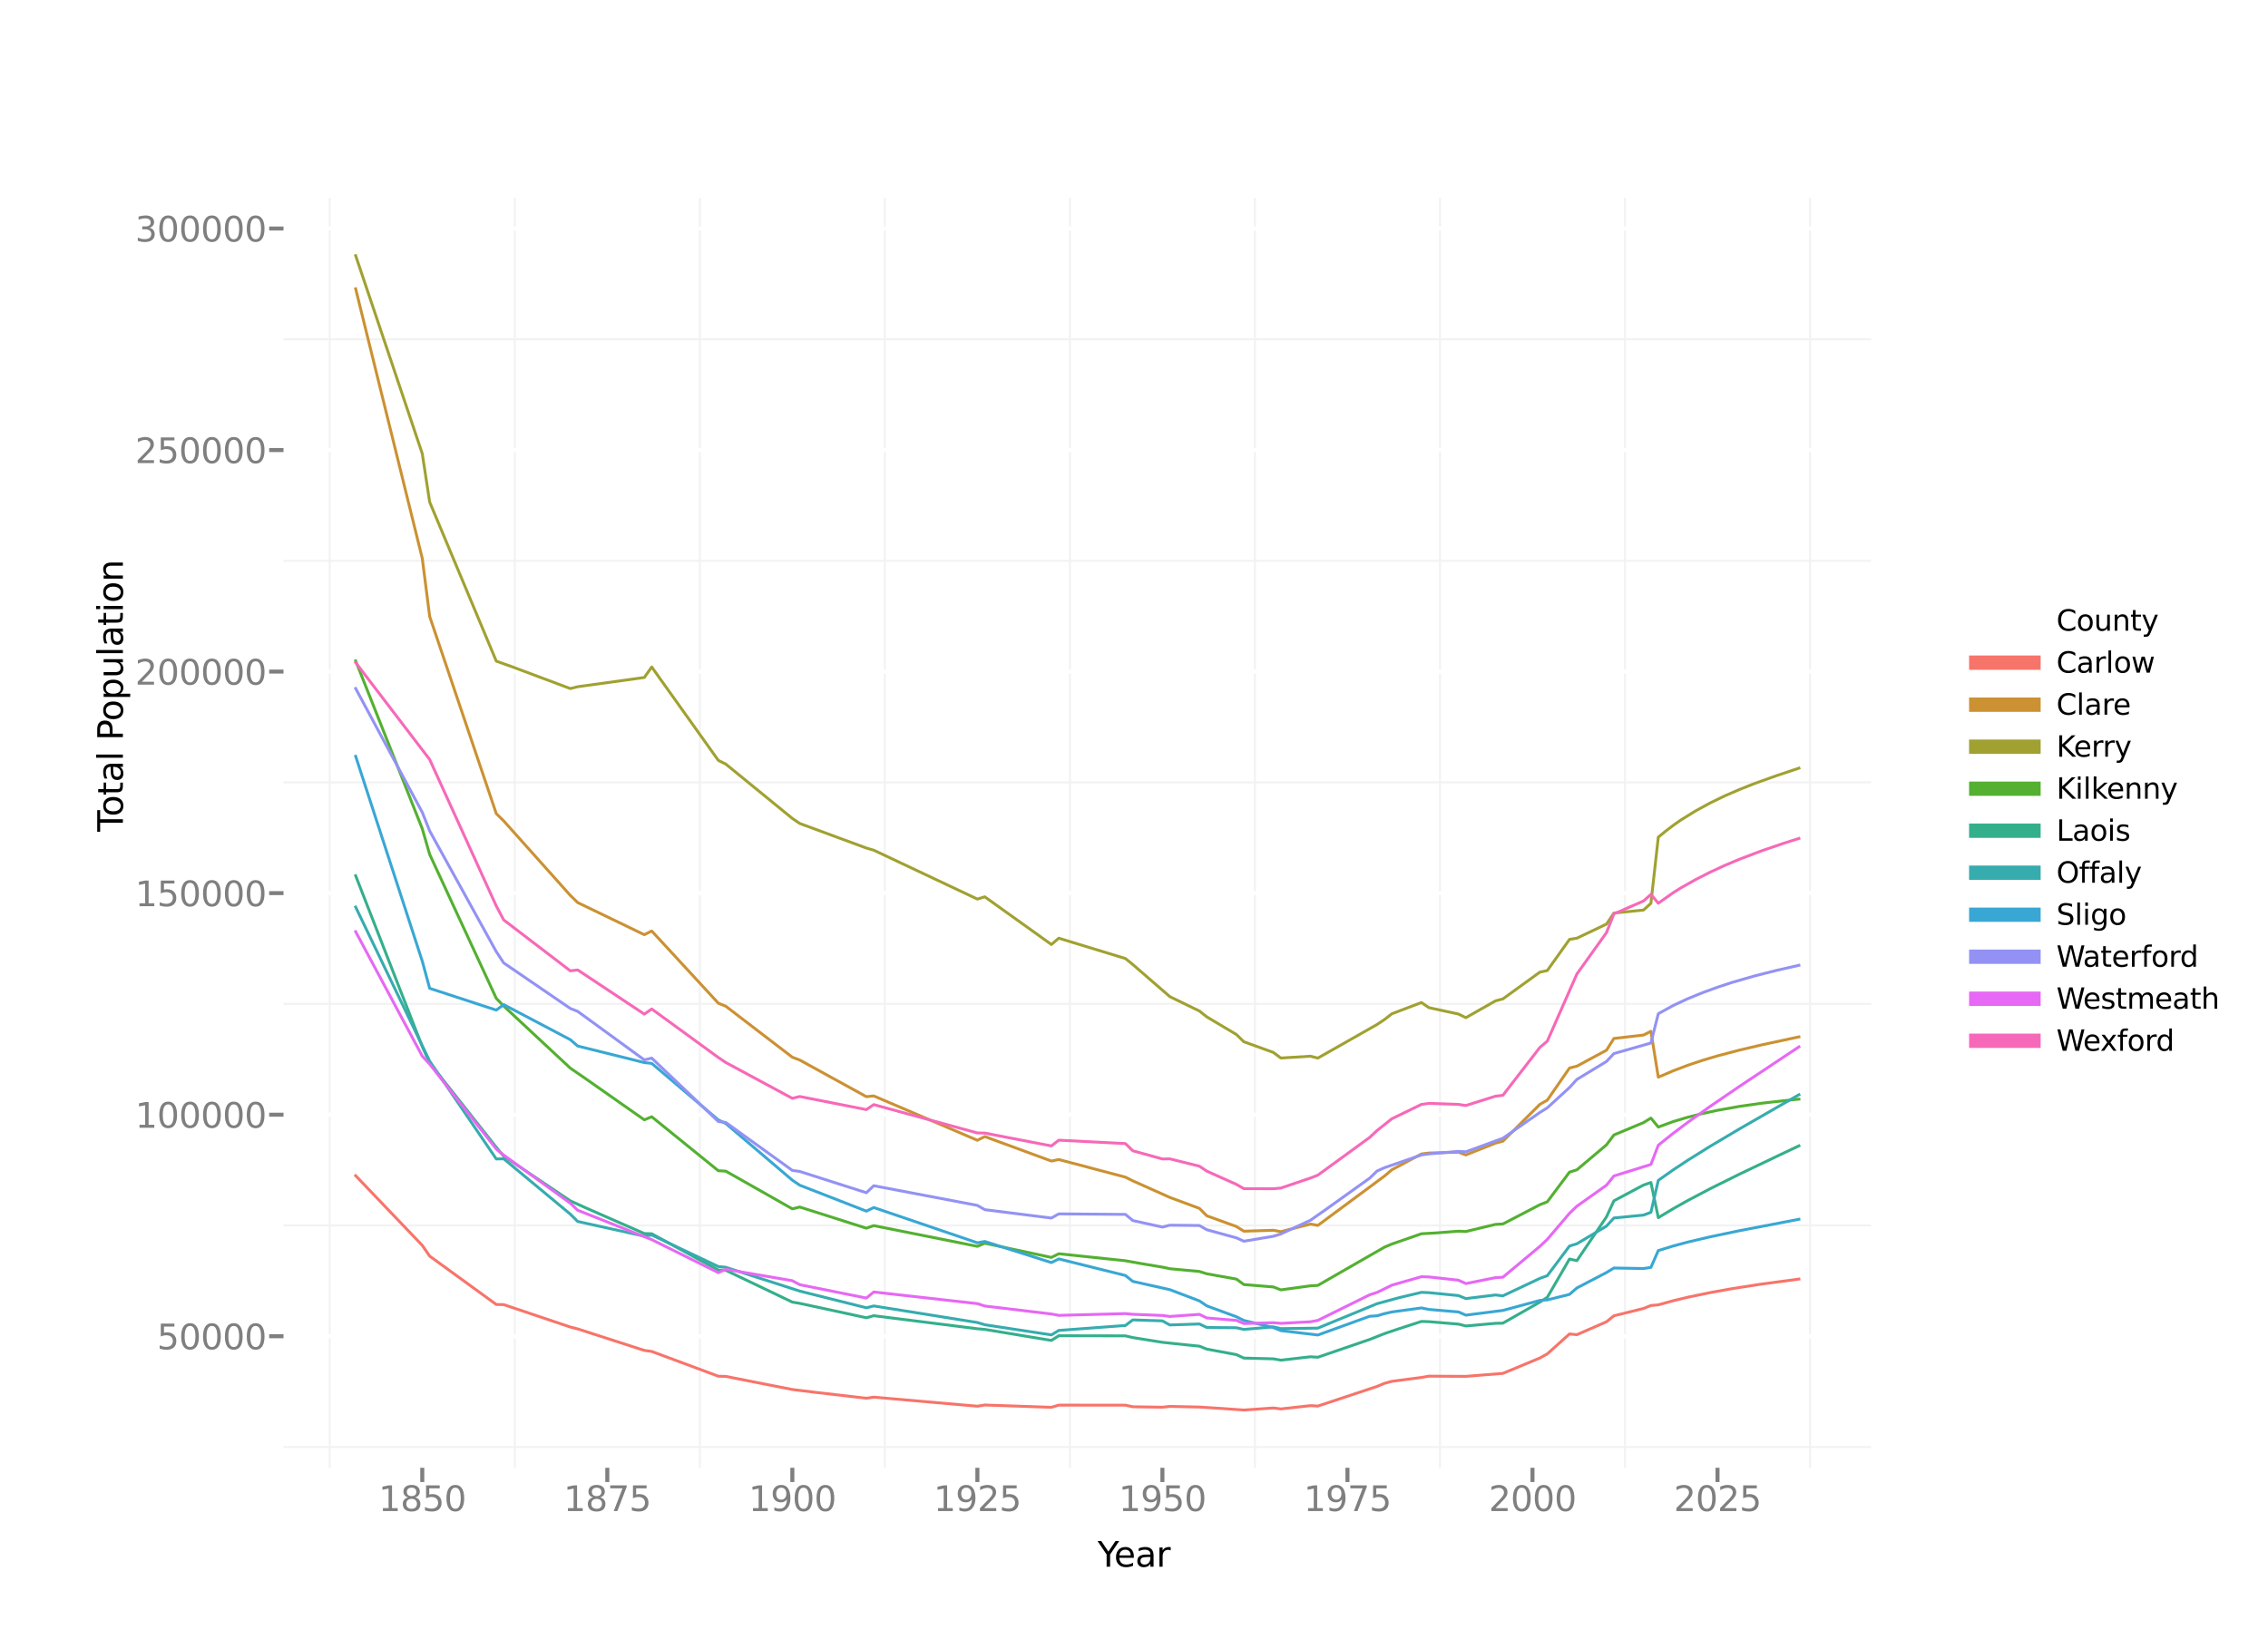 <?xml version="1.0" encoding="utf-8" standalone="no"?>
<!DOCTYPE svg PUBLIC "-//W3C//DTD SVG 1.1//EN"
  "http://www.w3.org/Graphics/SVG/1.1/DTD/svg11.dtd">
<svg xmlns:xlink="http://www.w3.org/1999/xlink" width="792pt" height="576pt" viewBox="0 0 792 576" xmlns="http://www.w3.org/2000/svg" version="1.1">
 <defs>
  <style type="text/css">*{stroke-linejoin: round; stroke-linecap: butt}</style>
 </defs>
 <g id="figure_1">
  <g id="patch_1">
   <path d="M 0 576 
L 792 576 
L 792 0 
L 0 0 
z
" style="fill: #ffffff"/>
  </g>
  <g id="axes_1">
   <g id="patch_2">
    <path d="M 99 512.64 
L 653.4 512.64 
L 653.4 69.12 
L 99 69.12 
z
" style="fill: #ffffff"/>
   </g>
   <g id="matplotlib.axis_1">
    <g id="xtick_1">
     <g id="line2d_1">
      <path d="M 147.462 512.64 
L 147.462 69.12 
" clip-path="url(#p7aa37923c6)" style="fill: none; stroke: #ffffff; stroke-width: 1.4; stroke-linecap: square"/>
     </g>
     <g id="line2d_2">
      <defs>
       <path id="mafb9986022" d="M 0 0 
L 0 5 
" style="stroke: #7f7f7f; stroke-width: 1.4"/>
      </defs>
      <g>
       <use xlink:href="#mafb9986022" x="147.462" y="512.64" style="fill: #7f7f7f; stroke: #7f7f7f; stroke-width: 1.4"/>
      </g>
     </g>
     <g id="text_1">
      <!-- 1850 -->
      <g style="fill: #7f7f7f" transform="translate(132.192 527.758)scale(0.12 -0.12)">
       <defs>
        <path id="DejaVuSans-31" d="M 794 531 
L 1825 531 
L 1825 4091 
L 703 3866 
L 703 4441 
L 1819 4666 
L 2450 4666 
L 2450 531 
L 3481 531 
L 3481 0 
L 794 0 
L 794 531 
z
" transform="scale(0.016)"/>
        <path id="DejaVuSans-38" d="M 2034 2216 
Q 1584 2216 1326 1975 
Q 1069 1734 1069 1313 
Q 1069 891 1326 650 
Q 1584 409 2034 409 
Q 2484 409 2743 651 
Q 3003 894 3003 1313 
Q 3003 1734 2745 1975 
Q 2488 2216 2034 2216 
z
M 1403 2484 
Q 997 2584 770 2862 
Q 544 3141 544 3541 
Q 544 4100 942 4425 
Q 1341 4750 2034 4750 
Q 2731 4750 3128 4425 
Q 3525 4100 3525 3541 
Q 3525 3141 3298 2862 
Q 3072 2584 2669 2484 
Q 3125 2378 3379 2068 
Q 3634 1759 3634 1313 
Q 3634 634 3220 271 
Q 2806 -91 2034 -91 
Q 1263 -91 848 271 
Q 434 634 434 1313 
Q 434 1759 690 2068 
Q 947 2378 1403 2484 
z
M 1172 3481 
Q 1172 3119 1398 2916 
Q 1625 2713 2034 2713 
Q 2441 2713 2670 2916 
Q 2900 3119 2900 3481 
Q 2900 3844 2670 4047 
Q 2441 4250 2034 4250 
Q 1625 4250 1398 4047 
Q 1172 3844 1172 3481 
z
" transform="scale(0.016)"/>
        <path id="DejaVuSans-35" d="M 691 4666 
L 3169 4666 
L 3169 4134 
L 1269 4134 
L 1269 2991 
Q 1406 3038 1543 3061 
Q 1681 3084 1819 3084 
Q 2600 3084 3056 2656 
Q 3513 2228 3513 1497 
Q 3513 744 3044 326 
Q 2575 -91 1722 -91 
Q 1428 -91 1123 -41 
Q 819 9 494 109 
L 494 744 
Q 775 591 1075 516 
Q 1375 441 1709 441 
Q 2250 441 2565 725 
Q 2881 1009 2881 1497 
Q 2881 1984 2565 2268 
Q 2250 2553 1709 2553 
Q 1456 2553 1204 2497 
Q 953 2441 691 2322 
L 691 4666 
z
" transform="scale(0.016)"/>
        <path id="DejaVuSans-30" d="M 2034 4250 
Q 1547 4250 1301 3770 
Q 1056 3291 1056 2328 
Q 1056 1369 1301 889 
Q 1547 409 2034 409 
Q 2525 409 2770 889 
Q 3016 1369 3016 2328 
Q 3016 3291 2770 3770 
Q 2525 4250 2034 4250 
z
M 2034 4750 
Q 2819 4750 3233 4129 
Q 3647 3509 3647 2328 
Q 3647 1150 3233 529 
Q 2819 -91 2034 -91 
Q 1250 -91 836 529 
Q 422 1150 422 2328 
Q 422 3509 836 4129 
Q 1250 4750 2034 4750 
z
" transform="scale(0.016)"/>
       </defs>
       <use xlink:href="#DejaVuSans-31"/>
       <use xlink:href="#DejaVuSans-38" x="63.623"/>
       <use xlink:href="#DejaVuSans-35" x="127.246"/>
       <use xlink:href="#DejaVuSans-30" x="190.869"/>
      </g>
     </g>
    </g>
    <g id="xtick_2">
     <g id="line2d_3">
      <path d="M 212.077 512.64 
L 212.077 69.12 
" clip-path="url(#p7aa37923c6)" style="fill: none; stroke: #ffffff; stroke-width: 1.4; stroke-linecap: square"/>
     </g>
     <g id="line2d_4">
      <g>
       <use xlink:href="#mafb9986022" x="212.077" y="512.64" style="fill: #7f7f7f; stroke: #7f7f7f; stroke-width: 1.4"/>
      </g>
     </g>
     <g id="text_2">
      <!-- 1875 -->
      <g style="fill: #7f7f7f" transform="translate(196.807 527.758)scale(0.12 -0.12)">
       <defs>
        <path id="DejaVuSans-37" d="M 525 4666 
L 3525 4666 
L 3525 4397 
L 1831 0 
L 1172 0 
L 2766 4134 
L 525 4134 
L 525 4666 
z
" transform="scale(0.016)"/>
       </defs>
       <use xlink:href="#DejaVuSans-31"/>
       <use xlink:href="#DejaVuSans-38" x="63.623"/>
       <use xlink:href="#DejaVuSans-37" x="127.246"/>
       <use xlink:href="#DejaVuSans-35" x="190.869"/>
      </g>
     </g>
    </g>
    <g id="xtick_3">
     <g id="line2d_5">
      <path d="M 276.692 512.64 
L 276.692 69.12 
" clip-path="url(#p7aa37923c6)" style="fill: none; stroke: #ffffff; stroke-width: 1.4; stroke-linecap: square"/>
     </g>
     <g id="line2d_6">
      <g>
       <use xlink:href="#mafb9986022" x="276.692" y="512.64" style="fill: #7f7f7f; stroke: #7f7f7f; stroke-width: 1.4"/>
      </g>
     </g>
     <g id="text_3">
      <!-- 1900 -->
      <g style="fill: #7f7f7f" transform="translate(261.422 527.758)scale(0.12 -0.12)">
       <defs>
        <path id="DejaVuSans-39" d="M 703 97 
L 703 672 
Q 941 559 1184 500 
Q 1428 441 1663 441 
Q 2288 441 2617 861 
Q 2947 1281 2994 2138 
Q 2813 1869 2534 1725 
Q 2256 1581 1919 1581 
Q 1219 1581 811 2004 
Q 403 2428 403 3163 
Q 403 3881 828 4315 
Q 1253 4750 1959 4750 
Q 2769 4750 3195 4129 
Q 3622 3509 3622 2328 
Q 3622 1225 3098 567 
Q 2575 -91 1691 -91 
Q 1453 -91 1209 -44 
Q 966 3 703 97 
z
M 1959 2075 
Q 2384 2075 2632 2365 
Q 2881 2656 2881 3163 
Q 2881 3666 2632 3958 
Q 2384 4250 1959 4250 
Q 1534 4250 1286 3958 
Q 1038 3666 1038 3163 
Q 1038 2656 1286 2365 
Q 1534 2075 1959 2075 
z
" transform="scale(0.016)"/>
       </defs>
       <use xlink:href="#DejaVuSans-31"/>
       <use xlink:href="#DejaVuSans-39" x="63.623"/>
       <use xlink:href="#DejaVuSans-30" x="127.246"/>
       <use xlink:href="#DejaVuSans-30" x="190.869"/>
      </g>
     </g>
    </g>
    <g id="xtick_4">
     <g id="line2d_7">
      <path d="M 341.308 512.64 
L 341.308 69.12 
" clip-path="url(#p7aa37923c6)" style="fill: none; stroke: #ffffff; stroke-width: 1.4; stroke-linecap: square"/>
     </g>
     <g id="line2d_8">
      <g>
       <use xlink:href="#mafb9986022" x="341.308" y="512.64" style="fill: #7f7f7f; stroke: #7f7f7f; stroke-width: 1.4"/>
      </g>
     </g>
     <g id="text_4">
      <!-- 1925 -->
      <g style="fill: #7f7f7f" transform="translate(326.038 527.758)scale(0.12 -0.12)">
       <defs>
        <path id="DejaVuSans-32" d="M 1228 531 
L 3431 531 
L 3431 0 
L 469 0 
L 469 531 
Q 828 903 1448 1529 
Q 2069 2156 2228 2338 
Q 2531 2678 2651 2914 
Q 2772 3150 2772 3378 
Q 2772 3750 2511 3984 
Q 2250 4219 1831 4219 
Q 1534 4219 1204 4116 
Q 875 4013 500 3803 
L 500 4441 
Q 881 4594 1212 4672 
Q 1544 4750 1819 4750 
Q 2544 4750 2975 4387 
Q 3406 4025 3406 3419 
Q 3406 3131 3298 2873 
Q 3191 2616 2906 2266 
Q 2828 2175 2409 1742 
Q 1991 1309 1228 531 
z
" transform="scale(0.016)"/>
       </defs>
       <use xlink:href="#DejaVuSans-31"/>
       <use xlink:href="#DejaVuSans-39" x="63.623"/>
       <use xlink:href="#DejaVuSans-32" x="127.246"/>
       <use xlink:href="#DejaVuSans-35" x="190.869"/>
      </g>
     </g>
    </g>
    <g id="xtick_5">
     <g id="line2d_9">
      <path d="M 405.923 512.64 
L 405.923 69.12 
" clip-path="url(#p7aa37923c6)" style="fill: none; stroke: #ffffff; stroke-width: 1.4; stroke-linecap: square"/>
     </g>
     <g id="line2d_10">
      <g>
       <use xlink:href="#mafb9986022" x="405.923" y="512.64" style="fill: #7f7f7f; stroke: #7f7f7f; stroke-width: 1.4"/>
      </g>
     </g>
     <g id="text_5">
      <!-- 1950 -->
      <g style="fill: #7f7f7f" transform="translate(390.653 527.758)scale(0.12 -0.12)">
       <use xlink:href="#DejaVuSans-31"/>
       <use xlink:href="#DejaVuSans-39" x="63.623"/>
       <use xlink:href="#DejaVuSans-35" x="127.246"/>
       <use xlink:href="#DejaVuSans-30" x="190.869"/>
      </g>
     </g>
    </g>
    <g id="xtick_6">
     <g id="line2d_11">
      <path d="M 470.538 512.64 
L 470.538 69.12 
" clip-path="url(#p7aa37923c6)" style="fill: none; stroke: #ffffff; stroke-width: 1.4; stroke-linecap: square"/>
     </g>
     <g id="line2d_12">
      <g>
       <use xlink:href="#mafb9986022" x="470.538" y="512.64" style="fill: #7f7f7f; stroke: #7f7f7f; stroke-width: 1.4"/>
      </g>
     </g>
     <g id="text_6">
      <!-- 1975 -->
      <g style="fill: #7f7f7f" transform="translate(455.268 527.758)scale(0.12 -0.12)">
       <use xlink:href="#DejaVuSans-31"/>
       <use xlink:href="#DejaVuSans-39" x="63.623"/>
       <use xlink:href="#DejaVuSans-37" x="127.246"/>
       <use xlink:href="#DejaVuSans-35" x="190.869"/>
      </g>
     </g>
    </g>
    <g id="xtick_7">
     <g id="line2d_13">
      <path d="M 535.154 512.64 
L 535.154 69.12 
" clip-path="url(#p7aa37923c6)" style="fill: none; stroke: #ffffff; stroke-width: 1.4; stroke-linecap: square"/>
     </g>
     <g id="line2d_14">
      <g>
       <use xlink:href="#mafb9986022" x="535.154" y="512.64" style="fill: #7f7f7f; stroke: #7f7f7f; stroke-width: 1.4"/>
      </g>
     </g>
     <g id="text_7">
      <!-- 2000 -->
      <g style="fill: #7f7f7f" transform="translate(519.884 527.758)scale(0.12 -0.12)">
       <use xlink:href="#DejaVuSans-32"/>
       <use xlink:href="#DejaVuSans-30" x="63.623"/>
       <use xlink:href="#DejaVuSans-30" x="127.246"/>
       <use xlink:href="#DejaVuSans-30" x="190.869"/>
      </g>
     </g>
    </g>
    <g id="xtick_8">
     <g id="line2d_15">
      <path d="M 599.769 512.64 
L 599.769 69.12 
" clip-path="url(#p7aa37923c6)" style="fill: none; stroke: #ffffff; stroke-width: 1.4; stroke-linecap: square"/>
     </g>
     <g id="line2d_16">
      <g>
       <use xlink:href="#mafb9986022" x="599.769" y="512.64" style="fill: #7f7f7f; stroke: #7f7f7f; stroke-width: 1.4"/>
      </g>
     </g>
     <g id="text_8">
      <!-- 2025 -->
      <g style="fill: #7f7f7f" transform="translate(584.499 527.758)scale(0.12 -0.12)">
       <use xlink:href="#DejaVuSans-32"/>
       <use xlink:href="#DejaVuSans-30" x="63.623"/>
       <use xlink:href="#DejaVuSans-32" x="127.246"/>
       <use xlink:href="#DejaVuSans-35" x="190.869"/>
      </g>
     </g>
    </g>
    <g id="xtick_9">
     <g id="line2d_17">
      <path d="M 115.154 512.64 
L 115.154 69.12 
" clip-path="url(#p7aa37923c6)" style="fill: none; stroke: #f2f2f2; stroke-width: 0.7; stroke-linecap: square"/>
     </g>
     <g id="line2d_18"/>
    </g>
    <g id="xtick_10">
     <g id="line2d_19">
      <path d="M 179.769 512.64 
L 179.769 69.12 
" clip-path="url(#p7aa37923c6)" style="fill: none; stroke: #f2f2f2; stroke-width: 0.7; stroke-linecap: square"/>
     </g>
     <g id="line2d_20"/>
    </g>
    <g id="xtick_11">
     <g id="line2d_21">
      <path d="M 244.385 512.64 
L 244.385 69.12 
" clip-path="url(#p7aa37923c6)" style="fill: none; stroke: #f2f2f2; stroke-width: 0.7; stroke-linecap: square"/>
     </g>
     <g id="line2d_22"/>
    </g>
    <g id="xtick_12">
     <g id="line2d_23">
      <path d="M 309 512.64 
L 309 69.12 
" clip-path="url(#p7aa37923c6)" style="fill: none; stroke: #f2f2f2; stroke-width: 0.7; stroke-linecap: square"/>
     </g>
     <g id="line2d_24"/>
    </g>
    <g id="xtick_13">
     <g id="line2d_25">
      <path d="M 373.615 512.64 
L 373.615 69.12 
" clip-path="url(#p7aa37923c6)" style="fill: none; stroke: #f2f2f2; stroke-width: 0.7; stroke-linecap: square"/>
     </g>
     <g id="line2d_26"/>
    </g>
    <g id="xtick_14">
     <g id="line2d_27">
      <path d="M 438.231 512.64 
L 438.231 69.12 
" clip-path="url(#p7aa37923c6)" style="fill: none; stroke: #f2f2f2; stroke-width: 0.7; stroke-linecap: square"/>
     </g>
     <g id="line2d_28"/>
    </g>
    <g id="xtick_15">
     <g id="line2d_29">
      <path d="M 502.846 512.64 
L 502.846 69.12 
" clip-path="url(#p7aa37923c6)" style="fill: none; stroke: #f2f2f2; stroke-width: 0.7; stroke-linecap: square"/>
     </g>
     <g id="line2d_30"/>
    </g>
    <g id="xtick_16">
     <g id="line2d_31">
      <path d="M 567.462 512.64 
L 567.462 69.12 
" clip-path="url(#p7aa37923c6)" style="fill: none; stroke: #f2f2f2; stroke-width: 0.7; stroke-linecap: square"/>
     </g>
     <g id="line2d_32"/>
    </g>
    <g id="xtick_17">
     <g id="line2d_33">
      <path d="M 632.077 512.64 
L 632.077 69.12 
" clip-path="url(#p7aa37923c6)" style="fill: none; stroke: #f2f2f2; stroke-width: 0.7; stroke-linecap: square"/>
     </g>
     <g id="line2d_34"/>
    </g>
   </g>
   <g id="matplotlib.axis_2">
    <g id="ytick_1">
     <g id="line2d_35">
      <path d="M 99 466.701 
L 653.4 466.701 
" clip-path="url(#p7aa37923c6)" style="fill: none; stroke: #ffffff; stroke-width: 1.4; stroke-linecap: square"/>
     </g>
     <g id="line2d_36">
      <defs>
       <path id="m30f039ed5f" d="M 0 0 
L -5 0 
" style="stroke: #7f7f7f; stroke-width: 1.4"/>
      </defs>
      <g>
       <use xlink:href="#m30f039ed5f" x="99" y="466.701" style="fill: #7f7f7f; stroke: #7f7f7f; stroke-width: 1.4"/>
      </g>
     </g>
     <g id="text_9">
      <!-- 50000 -->
      <g style="fill: #7f7f7f" transform="translate(54.825 471.26)scale(0.12 -0.12)">
       <use xlink:href="#DejaVuSans-35"/>
       <use xlink:href="#DejaVuSans-30" x="63.623"/>
       <use xlink:href="#DejaVuSans-30" x="127.246"/>
       <use xlink:href="#DejaVuSans-30" x="190.869"/>
       <use xlink:href="#DejaVuSans-30" x="254.492"/>
      </g>
     </g>
    </g>
    <g id="ytick_2">
     <g id="line2d_37">
      <path d="M 99 389.322 
L 653.4 389.322 
" clip-path="url(#p7aa37923c6)" style="fill: none; stroke: #ffffff; stroke-width: 1.4; stroke-linecap: square"/>
     </g>
     <g id="line2d_38">
      <g>
       <use xlink:href="#m30f039ed5f" x="99" y="389.322" style="fill: #7f7f7f; stroke: #7f7f7f; stroke-width: 1.4"/>
      </g>
     </g>
     <g id="text_10">
      <!-- 100000 -->
      <g style="fill: #7f7f7f" transform="translate(47.19 393.881)scale(0.12 -0.12)">
       <use xlink:href="#DejaVuSans-31"/>
       <use xlink:href="#DejaVuSans-30" x="63.623"/>
       <use xlink:href="#DejaVuSans-30" x="127.246"/>
       <use xlink:href="#DejaVuSans-30" x="190.869"/>
       <use xlink:href="#DejaVuSans-30" x="254.492"/>
       <use xlink:href="#DejaVuSans-30" x="318.115"/>
      </g>
     </g>
    </g>
    <g id="ytick_3">
     <g id="line2d_39">
      <path d="M 99 311.944 
L 653.4 311.944 
" clip-path="url(#p7aa37923c6)" style="fill: none; stroke: #ffffff; stroke-width: 1.4; stroke-linecap: square"/>
     </g>
     <g id="line2d_40">
      <g>
       <use xlink:href="#m30f039ed5f" x="99" y="311.944" style="fill: #7f7f7f; stroke: #7f7f7f; stroke-width: 1.4"/>
      </g>
     </g>
     <g id="text_11">
      <!-- 150000 -->
      <g style="fill: #7f7f7f" transform="translate(47.19 316.503)scale(0.12 -0.12)">
       <use xlink:href="#DejaVuSans-31"/>
       <use xlink:href="#DejaVuSans-35" x="63.623"/>
       <use xlink:href="#DejaVuSans-30" x="127.246"/>
       <use xlink:href="#DejaVuSans-30" x="190.869"/>
       <use xlink:href="#DejaVuSans-30" x="254.492"/>
       <use xlink:href="#DejaVuSans-30" x="318.115"/>
      </g>
     </g>
    </g>
    <g id="ytick_4">
     <g id="line2d_41">
      <path d="M 99 234.566 
L 653.4 234.566 
" clip-path="url(#p7aa37923c6)" style="fill: none; stroke: #ffffff; stroke-width: 1.4; stroke-linecap: square"/>
     </g>
     <g id="line2d_42">
      <g>
       <use xlink:href="#m30f039ed5f" x="99" y="234.566" style="fill: #7f7f7f; stroke: #7f7f7f; stroke-width: 1.4"/>
      </g>
     </g>
     <g id="text_12">
      <!-- 200000 -->
      <g style="fill: #7f7f7f" transform="translate(47.19 239.125)scale(0.12 -0.12)">
       <use xlink:href="#DejaVuSans-32"/>
       <use xlink:href="#DejaVuSans-30" x="63.623"/>
       <use xlink:href="#DejaVuSans-30" x="127.246"/>
       <use xlink:href="#DejaVuSans-30" x="190.869"/>
       <use xlink:href="#DejaVuSans-30" x="254.492"/>
       <use xlink:href="#DejaVuSans-30" x="318.115"/>
      </g>
     </g>
    </g>
    <g id="ytick_5">
     <g id="line2d_43">
      <path d="M 99 157.187 
L 653.4 157.187 
" clip-path="url(#p7aa37923c6)" style="fill: none; stroke: #ffffff; stroke-width: 1.4; stroke-linecap: square"/>
     </g>
     <g id="line2d_44">
      <g>
       <use xlink:href="#m30f039ed5f" x="99" y="157.187" style="fill: #7f7f7f; stroke: #7f7f7f; stroke-width: 1.4"/>
      </g>
     </g>
     <g id="text_13">
      <!-- 250000 -->
      <g style="fill: #7f7f7f" transform="translate(47.19 161.746)scale(0.12 -0.12)">
       <use xlink:href="#DejaVuSans-32"/>
       <use xlink:href="#DejaVuSans-35" x="63.623"/>
       <use xlink:href="#DejaVuSans-30" x="127.246"/>
       <use xlink:href="#DejaVuSans-30" x="190.869"/>
       <use xlink:href="#DejaVuSans-30" x="254.492"/>
       <use xlink:href="#DejaVuSans-30" x="318.115"/>
      </g>
     </g>
    </g>
    <g id="ytick_6">
     <g id="line2d_45">
      <path d="M 99 79.809 
L 653.4 79.809 
" clip-path="url(#p7aa37923c6)" style="fill: none; stroke: #ffffff; stroke-width: 1.4; stroke-linecap: square"/>
     </g>
     <g id="line2d_46">
      <g>
       <use xlink:href="#m30f039ed5f" x="99" y="79.809" style="fill: #7f7f7f; stroke: #7f7f7f; stroke-width: 1.4"/>
      </g>
     </g>
     <g id="text_14">
      <!-- 300000 -->
      <g style="fill: #7f7f7f" transform="translate(47.19 84.368)scale(0.12 -0.12)">
       <defs>
        <path id="DejaVuSans-33" d="M 2597 2516 
Q 3050 2419 3304 2112 
Q 3559 1806 3559 1356 
Q 3559 666 3084 287 
Q 2609 -91 1734 -91 
Q 1441 -91 1130 -33 
Q 819 25 488 141 
L 488 750 
Q 750 597 1062 519 
Q 1375 441 1716 441 
Q 2309 441 2620 675 
Q 2931 909 2931 1356 
Q 2931 1769 2642 2001 
Q 2353 2234 1838 2234 
L 1294 2234 
L 1294 2753 
L 1863 2753 
Q 2328 2753 2575 2939 
Q 2822 3125 2822 3475 
Q 2822 3834 2567 4026 
Q 2313 4219 1838 4219 
Q 1578 4219 1281 4162 
Q 984 4106 628 3988 
L 628 4550 
Q 988 4650 1302 4700 
Q 1616 4750 1894 4750 
Q 2613 4750 3031 4423 
Q 3450 4097 3450 3541 
Q 3450 3153 3228 2886 
Q 3006 2619 2597 2516 
z
" transform="scale(0.016)"/>
       </defs>
       <use xlink:href="#DejaVuSans-33"/>
       <use xlink:href="#DejaVuSans-30" x="63.623"/>
       <use xlink:href="#DejaVuSans-30" x="127.246"/>
       <use xlink:href="#DejaVuSans-30" x="190.869"/>
       <use xlink:href="#DejaVuSans-30" x="254.492"/>
       <use xlink:href="#DejaVuSans-30" x="318.115"/>
      </g>
     </g>
    </g>
    <g id="ytick_7">
     <g id="line2d_47">
      <path d="M 99 505.39 
L 653.4 505.39 
" clip-path="url(#p7aa37923c6)" style="fill: none; stroke: #f2f2f2; stroke-width: 0.7; stroke-linecap: square"/>
     </g>
     <g id="line2d_48"/>
    </g>
    <g id="ytick_8">
     <g id="line2d_49">
      <path d="M 99 428.011 
L 653.4 428.011 
" clip-path="url(#p7aa37923c6)" style="fill: none; stroke: #f2f2f2; stroke-width: 0.7; stroke-linecap: square"/>
     </g>
     <g id="line2d_50"/>
    </g>
    <g id="ytick_9">
     <g id="line2d_51">
      <path d="M 99 350.633 
L 653.4 350.633 
" clip-path="url(#p7aa37923c6)" style="fill: none; stroke: #f2f2f2; stroke-width: 0.7; stroke-linecap: square"/>
     </g>
     <g id="line2d_52"/>
    </g>
    <g id="ytick_10">
     <g id="line2d_53">
      <path d="M 99 273.255 
L 653.4 273.255 
" clip-path="url(#p7aa37923c6)" style="fill: none; stroke: #f2f2f2; stroke-width: 0.7; stroke-linecap: square"/>
     </g>
     <g id="line2d_54"/>
    </g>
    <g id="ytick_11">
     <g id="line2d_55">
      <path d="M 99 195.876 
L 653.4 195.876 
" clip-path="url(#p7aa37923c6)" style="fill: none; stroke: #f2f2f2; stroke-width: 0.7; stroke-linecap: square"/>
     </g>
     <g id="line2d_56"/>
    </g>
    <g id="ytick_12">
     <g id="line2d_57">
      <path d="M 99 118.498 
L 653.4 118.498 
" clip-path="url(#p7aa37923c6)" style="fill: none; stroke: #f2f2f2; stroke-width: 0.7; stroke-linecap: square"/>
     </g>
     <g id="line2d_58"/>
    </g>
   </g>
   <g id="line2d_59">
    <path d="M 124.2 410.635 
L 147.462 434.979 
L 150.046 438.724 
L 173.308 455.617 
L 175.892 455.656 
L 199.154 463.489 
L 201.738 464.147 
L 225 471.659 
L 227.585 472.012 
L 250.846 480.666 
L 253.431 480.728 
L 276.692 485.312 
L 284.446 486.262 
L 302.538 488.36 
L 305.123 487.977 
L 341.308 491.146 
L 343.892 490.725 
L 367.154 491.53 
L 369.738 490.762 
L 393 490.784 
L 395.585 491.336 
L 405.923 491.497 
L 408.508 491.211 
L 418.846 491.44 
L 426.6 491.932 
L 434.354 492.48 
L 444.692 491.762 
L 447.277 492.092 
L 457.615 490.949 
L 460.2 491.095 
L 480.877 484.238 
L 483.462 483.154 
L 486.046 482.455 
L 496.385 481.102 
L 498.969 480.647 
L 511.892 480.718 
L 524.815 479.675 
L 537.738 474.308 
L 540.323 472.869 
L 548.077 465.905 
L 550.662 466.161 
L 561 461.654 
L 563.585 459.563 
L 573.923 457.004 
L 576.508 455.973 
L 579.092 455.747 
L 584.262 454.308 
L 589.431 453.071 
L 597.185 451.465 
L 604.938 450.07 
L 615.277 448.466 
L 628.2 446.741 
L 628.2 446.741 
" clip-path="url(#p7aa37923c6)" style="fill: none; stroke: #f7746a; stroke-linecap: square"/>
   </g>
   <g id="line2d_60">
    <path d="M 124.2 100.865 
L 147.462 195.016 
L 150.046 215.314 
L 173.308 284.184 
L 175.892 286.711 
L 199.154 312.735 
L 201.738 315.25 
L 225 326.457 
L 227.585 325.165 
L 250.846 350.387 
L 253.431 351.433 
L 276.692 369.255 
L 279.277 370.235 
L 302.538 383.03 
L 305.123 382.773 
L 341.308 398.264 
L 343.892 396.961 
L 367.154 405.516 
L 369.738 404.985 
L 393 411.138 
L 395.585 412.437 
L 408.508 418.217 
L 418.846 422.052 
L 421.431 424.644 
L 431.769 428.383 
L 434.354 430.02 
L 444.692 429.695 
L 447.277 430.183 
L 457.615 427.521 
L 460.2 427.999 
L 483.462 410.764 
L 486.046 408.563 
L 496.385 403.041 
L 498.969 402.718 
L 509.308 402.421 
L 511.892 403.377 
L 522.231 399.255 
L 524.815 398.598 
L 537.738 385.71 
L 540.323 384.251 
L 548.077 373.031 
L 550.662 372.376 
L 561 366.805 
L 563.585 362.71 
L 573.923 361.506 
L 576.508 360.202 
L 579.092 376.224 
L 584.262 374.015 
L 589.431 372.05 
L 594.6 370.32 
L 599.769 368.779 
L 607.523 366.746 
L 615.277 364.919 
L 628.2 362.151 
L 628.2 362.151 
" clip-path="url(#p7aa37923c6)" style="fill: none; stroke: #cb9132; stroke-linecap: square"/>
   </g>
   <g id="line2d_61">
    <path d="M 124.2 89.28 
L 147.462 158.447 
L 150.046 175.365 
L 173.308 230.916 
L 178.477 232.749 
L 199.154 240.496 
L 201.738 239.849 
L 225 236.624 
L 227.585 232.958 
L 250.846 265.583 
L 253.431 266.854 
L 276.692 285.852 
L 279.277 287.607 
L 302.538 296.193 
L 305.123 296.946 
L 341.308 314.019 
L 343.892 313.227 
L 367.154 329.879 
L 369.738 327.676 
L 393 334.783 
L 395.585 336.871 
L 408.508 348.089 
L 418.846 353.115 
L 421.431 355.164 
L 431.769 361.324 
L 434.354 363.852 
L 444.692 367.591 
L 447.277 369.537 
L 457.615 368.902 
L 460.2 369.557 
L 480.877 357.82 
L 483.462 356.108 
L 486.046 354.084 
L 496.385 350.153 
L 498.969 351.935 
L 509.308 354.175 
L 511.892 355.44 
L 522.231 349.581 
L 524.815 348.884 
L 537.738 339.534 
L 540.323 338.985 
L 548.077 328.108 
L 550.662 327.675 
L 561 322.754 
L 563.585 318.905 
L 573.923 317.853 
L 576.508 315.493 
L 579.092 292.392 
L 581.677 290.275 
L 584.262 288.306 
L 586.846 286.488 
L 592.015 283.278 
L 597.185 280.448 
L 602.354 277.945 
L 607.523 275.712 
L 612.692 273.663 
L 620.446 270.886 
L 628.2 268.295 
L 628.2 268.295 
" clip-path="url(#p7aa37923c6)" style="fill: none; stroke: #a0a131; stroke-linecap: square"/>
   </g>
   <g id="line2d_62">
    <path d="M 124.2 230.82 
L 147.462 289.461 
L 150.046 298.406 
L 173.308 348.708 
L 175.892 351.384 
L 199.154 373.068 
L 204.323 376.621 
L 225 391.116 
L 227.585 390.048 
L 250.846 408.901 
L 253.431 409.037 
L 276.692 422.213 
L 279.277 421.575 
L 302.538 428.966 
L 305.123 428.07 
L 341.308 435.307 
L 343.892 434.217 
L 367.154 439.179 
L 369.738 437.894 
L 393 440.339 
L 398.169 441.271 
L 405.923 442.571 
L 408.508 443.123 
L 418.846 444.08 
L 421.431 444.897 
L 431.769 446.745 
L 434.354 448.644 
L 444.692 449.495 
L 447.277 450.508 
L 457.615 449.094 
L 460.2 448.945 
L 483.462 435.598 
L 486.046 434.502 
L 496.385 430.912 
L 501.554 430.618 
L 509.308 430.011 
L 511.892 430.124 
L 522.231 427.638 
L 524.815 427.491 
L 537.738 420.769 
L 540.323 419.749 
L 548.077 409.386 
L 550.662 408.577 
L 561 399.849 
L 563.585 396.412 
L 573.923 392.091 
L 576.508 390.511 
L 579.092 393.647 
L 584.262 391.745 
L 589.431 390.2 
L 594.6 388.908 
L 599.769 387.791 
L 607.523 386.414 
L 615.277 385.306 
L 625.615 384.146 
L 628.2 383.899 
L 628.2 383.899 
" clip-path="url(#p7aa37923c6)" style="fill: none; stroke: #53b031; stroke-linecap: square"/>
   </g>
   <g id="line2d_63">
    <path d="M 124.2 305.862 
L 147.462 365.53 
L 150.046 371.271 
L 173.308 400.715 
L 175.892 403.792 
L 199.154 419.419 
L 204.323 421.764 
L 225 430.839 
L 227.585 430.915 
L 250.846 443.592 
L 253.431 443.668 
L 276.692 454.783 
L 279.277 455.222 
L 302.538 460.252 
L 305.123 459.537 
L 341.308 464.09 
L 343.892 464.317 
L 367.154 468.168 
L 369.738 466.532 
L 393 466.572 
L 395.585 467.17 
L 405.923 468.829 
L 413.677 469.653 
L 418.846 470.176 
L 421.431 471.209 
L 431.769 473.128 
L 434.354 474.332 
L 444.692 474.598 
L 447.277 475.065 
L 457.615 473.877 
L 460.2 474.038 
L 478.292 467.838 
L 483.462 465.791 
L 488.631 464.05 
L 496.385 461.533 
L 498.969 461.618 
L 509.308 462.47 
L 511.892 463.12 
L 522.231 462.191 
L 524.815 462.143 
L 537.738 454.774 
L 540.323 453.122 
L 548.077 439.739 
L 550.662 440.301 
L 561 425.005 
L 563.585 419.409 
L 573.923 413.902 
L 576.508 413.005 
L 579.092 425.294 
L 584.262 422.173 
L 589.431 419.272 
L 597.185 415.188 
L 607.523 410.048 
L 623.031 402.65 
L 628.2 400.207 
L 628.2 400.207 
" clip-path="url(#p7aa37923c6)" style="fill: none; stroke: #34af8b; stroke-linecap: square"/>
   </g>
   <g id="line2d_64">
    <path d="M 124.2 316.808 
L 150.046 370.634 
L 173.308 404.792 
L 175.892 404.731 
L 199.154 424.057 
L 201.738 426.619 
L 225 431.766 
L 227.585 431.336 
L 250.846 442.367 
L 253.431 442.616 
L 279.277 450.936 
L 302.538 456.77 
L 305.123 456.128 
L 341.308 461.912 
L 343.892 462.689 
L 367.154 466.236 
L 369.738 464.676 
L 393 462.946 
L 395.585 460.996 
L 405.923 461.337 
L 408.508 462.764 
L 418.846 462.417 
L 421.431 463.652 
L 431.769 463.739 
L 434.354 464.328 
L 444.692 463.424 
L 447.277 464.043 
L 460.2 463.87 
L 480.877 455.338 
L 488.631 453.224 
L 496.385 451.377 
L 498.969 451.48 
L 509.308 452.508 
L 511.892 453.556 
L 522.231 452.29 
L 524.815 452.591 
L 537.738 446.494 
L 540.323 445.556 
L 548.077 435.206 
L 550.662 434.406 
L 561 428.234 
L 563.585 425.401 
L 573.923 424.392 
L 576.508 423.429 
L 579.092 412.265 
L 584.262 408.619 
L 589.431 405.208 
L 597.185 400.371 
L 607.523 394.236 
L 625.615 383.843 
L 628.2 382.365 
L 628.2 382.365 
" clip-path="url(#p7aa37923c6)" style="fill: none; stroke: #36acae; stroke-linecap: square"/>
   </g>
   <g id="line2d_65">
    <path d="M 124.2 264.146 
L 147.462 335.708 
L 150.046 345.193 
L 173.308 352.795 
L 175.892 350.873 
L 199.154 363.124 
L 201.738 365.346 
L 225 371.128 
L 227.585 371.405 
L 250.846 391.158 
L 253.431 392.397 
L 276.692 412.203 
L 279.277 413.955 
L 302.538 423.008 
L 305.123 421.752 
L 341.308 434.067 
L 343.892 433.601 
L 367.154 440.974 
L 369.738 439.7 
L 393 445.488 
L 395.585 447.549 
L 408.508 450.431 
L 418.846 454.359 
L 421.431 456.1 
L 431.769 459.901 
L 434.354 461.19 
L 444.692 463.681 
L 447.277 464.746 
L 460.2 466.275 
L 478.292 459.732 
L 480.877 459.566 
L 483.462 458.814 
L 486.046 458.229 
L 496.385 456.818 
L 498.969 457.344 
L 509.308 458.223 
L 511.892 459.34 
L 524.815 457.692 
L 537.738 454.195 
L 540.323 454.011 
L 548.077 452.089 
L 550.662 449.841 
L 561 444.45 
L 563.585 442.879 
L 573.923 443.052 
L 576.508 442.659 
L 579.092 436.783 
L 584.262 435.193 
L 589.431 433.808 
L 597.185 431.987 
L 607.523 429.824 
L 628.2 425.85 
L 628.2 425.85 
" clip-path="url(#p7aa37923c6)" style="fill: none; stroke: #39a7d4; stroke-linecap: square"/>
   </g>
   <g id="line2d_66">
    <path d="M 124.2 240.466 
L 147.462 283.73 
L 150.046 290.224 
L 173.308 332.395 
L 175.892 336.315 
L 199.154 352.221 
L 201.738 353.248 
L 225 370.191 
L 227.585 369.563 
L 250.846 391.718 
L 253.431 392.029 
L 276.692 408.786 
L 279.277 409.151 
L 302.538 416.58 
L 305.123 414.136 
L 341.308 421.013 
L 343.892 422.499 
L 367.154 425.424 
L 369.738 423.966 
L 393 424.149 
L 395.585 426.297 
L 405.923 428.584 
L 408.508 427.917 
L 418.846 428.028 
L 421.431 429.511 
L 431.769 432.343 
L 434.354 433.522 
L 444.692 431.783 
L 447.277 430.983 
L 457.615 426.204 
L 462.785 422.581 
L 478.292 411.494 
L 480.877 409.01 
L 483.462 407.84 
L 493.8 404.276 
L 496.385 403.376 
L 498.969 403.017 
L 509.308 402.144 
L 511.892 402.285 
L 524.815 397.555 
L 537.738 388.539 
L 540.323 386.93 
L 548.077 379.833 
L 550.662 377.002 
L 561 370.734 
L 563.585 367.974 
L 576.508 364.289 
L 579.092 354.061 
L 584.262 351.207 
L 589.431 348.793 
L 594.6 346.689 
L 599.769 344.798 
L 604.938 343.105 
L 612.692 340.868 
L 620.446 338.908 
L 628.2 337.147 
L 628.2 337.147 
" clip-path="url(#p7aa37923c6)" style="fill: none; stroke: #9392f4; stroke-linecap: square"/>
   </g>
   <g id="line2d_67">
    <path d="M 124.2 325.408 
L 147.462 368.879 
L 150.046 371.669 
L 173.308 401.339 
L 175.892 403.438 
L 199.154 420.244 
L 201.738 422.7 
L 227.585 432.967 
L 250.846 444.496 
L 253.431 443.318 
L 276.692 447.311 
L 279.277 448.704 
L 302.538 453.365 
L 305.123 451.247 
L 341.308 455.32 
L 343.892 456.149 
L 367.154 458.935 
L 369.738 459.418 
L 393 458.796 
L 395.585 459.042 
L 405.923 459.45 
L 408.508 459.794 
L 418.846 459.066 
L 421.431 460.322 
L 431.769 461.17 
L 434.354 462.273 
L 444.692 461.976 
L 447.277 462.213 
L 457.615 461.652 
L 460.2 461.176 
L 478.292 452.234 
L 480.877 451.403 
L 486.046 448.868 
L 496.385 445.909 
L 498.969 445.996 
L 509.308 447.129 
L 511.892 448.316 
L 522.231 446.236 
L 524.815 446.096 
L 537.738 435.31 
L 540.323 432.874 
L 548.077 423.774 
L 550.662 421.286 
L 561 413.947 
L 563.585 410.734 
L 576.508 406.701 
L 579.092 399.984 
L 584.262 395.849 
L 589.431 391.965 
L 597.185 386.433 
L 607.523 379.378 
L 628.2 365.634 
L 628.2 365.634 
" clip-path="url(#p7aa37923c6)" style="fill: none; stroke: #e668f4; stroke-linecap: square"/>
   </g>
   <g id="line2d_68">
    <path d="M 124.2 231.419 
L 150.046 265.272 
L 173.308 316.444 
L 175.892 321.301 
L 199.154 339.082 
L 201.738 338.769 
L 225 354.205 
L 227.585 352.407 
L 250.846 369.352 
L 253.431 371.095 
L 276.692 383.618 
L 279.277 382.971 
L 302.538 387.549 
L 305.123 385.805 
L 341.308 395.706 
L 343.892 395.748 
L 367.154 400.233 
L 369.738 398.229 
L 393 399.411 
L 395.585 401.927 
L 405.923 404.793 
L 408.508 404.748 
L 418.846 407.32 
L 421.431 409.04 
L 431.769 413.67 
L 434.354 415.154 
L 444.692 415.188 
L 447.277 414.955 
L 457.615 411.451 
L 460.2 410.445 
L 478.292 397.272 
L 480.877 394.861 
L 486.046 390.744 
L 496.385 385.73 
L 498.969 385.373 
L 509.308 385.732 
L 511.892 386.12 
L 522.231 382.867 
L 524.815 382.558 
L 537.738 365.829 
L 540.323 363.639 
L 550.662 340.189 
L 561 325.731 
L 563.585 319.187 
L 573.923 314.699 
L 576.508 312.374 
L 579.092 315.473 
L 584.262 311.816 
L 586.846 310.182 
L 592.015 307.264 
L 597.185 304.629 
L 602.354 302.237 
L 607.523 300.068 
L 615.277 297.122 
L 623.031 294.482 
L 628.2 292.842 
L 628.2 292.842 
" clip-path="url(#p7aa37923c6)" style="fill: none; stroke: #f669b8; stroke-linecap: square"/>
   </g>
   <g id="patch_3">
    <path d="M 99 512.64 
L 99 69.12 
" style="fill: none; opacity: 0"/>
   </g>
   <g id="patch_4">
    <path d="M 653.4 512.64 
L 653.4 69.12 
" style="fill: none; opacity: 0"/>
   </g>
   <g id="patch_5">
    <path d="M 99 512.64 
L 653.4 512.64 
" style="fill: none; opacity: 0"/>
   </g>
   <g id="patch_6">
    <path d="M 99 69.12 
L 653.4 69.12 
" style="fill: none; opacity: 0"/>
   </g>
   <g id="legend_1">
    <g id="patch_7">
     <path d="M 690.116 220.277 
L 710.108 220.277 
L 710.108 213.28 
L 690.116 213.28 
L 690.116 220.277 
z
" style="fill: none"/>
    </g>
    <g id="text_15">
     <!-- County -->
     <g transform="translate(718.105 220.277)scale(0.1 -0.1)">
      <defs>
       <path id="DejaVuSans-43" d="M 4122 4306 
L 4122 3641 
Q 3803 3938 3442 4084 
Q 3081 4231 2675 4231 
Q 1875 4231 1450 3742 
Q 1025 3253 1025 2328 
Q 1025 1406 1450 917 
Q 1875 428 2675 428 
Q 3081 428 3442 575 
Q 3803 722 4122 1019 
L 4122 359 
Q 3791 134 3420 21 
Q 3050 -91 2638 -91 
Q 1578 -91 968 557 
Q 359 1206 359 2328 
Q 359 3453 968 4101 
Q 1578 4750 2638 4750 
Q 3056 4750 3426 4639 
Q 3797 4528 4122 4306 
z
" transform="scale(0.016)"/>
       <path id="DejaVuSans-6f" d="M 1959 3097 
Q 1497 3097 1228 2736 
Q 959 2375 959 1747 
Q 959 1119 1226 758 
Q 1494 397 1959 397 
Q 2419 397 2687 759 
Q 2956 1122 2956 1747 
Q 2956 2369 2687 2733 
Q 2419 3097 1959 3097 
z
M 1959 3584 
Q 2709 3584 3137 3096 
Q 3566 2609 3566 1747 
Q 3566 888 3137 398 
Q 2709 -91 1959 -91 
Q 1206 -91 779 398 
Q 353 888 353 1747 
Q 353 2609 779 3096 
Q 1206 3584 1959 3584 
z
" transform="scale(0.016)"/>
       <path id="DejaVuSans-75" d="M 544 1381 
L 544 3500 
L 1119 3500 
L 1119 1403 
Q 1119 906 1312 657 
Q 1506 409 1894 409 
Q 2359 409 2629 706 
Q 2900 1003 2900 1516 
L 2900 3500 
L 3475 3500 
L 3475 0 
L 2900 0 
L 2900 538 
Q 2691 219 2414 64 
Q 2138 -91 1772 -91 
Q 1169 -91 856 284 
Q 544 659 544 1381 
z
M 1991 3584 
L 1991 3584 
z
" transform="scale(0.016)"/>
       <path id="DejaVuSans-6e" d="M 3513 2113 
L 3513 0 
L 2938 0 
L 2938 2094 
Q 2938 2591 2744 2837 
Q 2550 3084 2163 3084 
Q 1697 3084 1428 2787 
Q 1159 2491 1159 1978 
L 1159 0 
L 581 0 
L 581 3500 
L 1159 3500 
L 1159 2956 
Q 1366 3272 1645 3428 
Q 1925 3584 2291 3584 
Q 2894 3584 3203 3211 
Q 3513 2838 3513 2113 
z
" transform="scale(0.016)"/>
       <path id="DejaVuSans-74" d="M 1172 4494 
L 1172 3500 
L 2356 3500 
L 2356 3053 
L 1172 3053 
L 1172 1153 
Q 1172 725 1289 603 
Q 1406 481 1766 481 
L 2356 481 
L 2356 0 
L 1766 0 
Q 1100 0 847 248 
Q 594 497 594 1153 
L 594 3053 
L 172 3053 
L 172 3500 
L 594 3500 
L 594 4494 
L 1172 4494 
z
" transform="scale(0.016)"/>
       <path id="DejaVuSans-79" d="M 2059 -325 
Q 1816 -950 1584 -1140 
Q 1353 -1331 966 -1331 
L 506 -1331 
L 506 -850 
L 844 -850 
Q 1081 -850 1212 -737 
Q 1344 -625 1503 -206 
L 1606 56 
L 191 3500 
L 800 3500 
L 1894 763 
L 2988 3500 
L 3597 3500 
L 2059 -325 
z
" transform="scale(0.016)"/>
      </defs>
      <use xlink:href="#DejaVuSans-43"/>
      <use xlink:href="#DejaVuSans-6f" x="69.824"/>
      <use xlink:href="#DejaVuSans-75" x="131.006"/>
      <use xlink:href="#DejaVuSans-6e" x="194.385"/>
      <use xlink:href="#DejaVuSans-74" x="257.764"/>
      <use xlink:href="#DejaVuSans-79" x="296.973"/>
     </g>
    </g>
    <g id="line2d_69">
     <path d="M 690.116 231.451 
L 700.112 231.451 
L 710.108 231.451 
" style="fill: none; stroke: #f7746a; stroke-width: 5; stroke-linecap: square"/>
    </g>
    <g id="text_16">
     <!-- Carlow -->
     <g transform="translate(718.105 234.949)scale(0.1 -0.1)">
      <defs>
       <path id="DejaVuSans-61" d="M 2194 1759 
Q 1497 1759 1228 1600 
Q 959 1441 959 1056 
Q 959 750 1161 570 
Q 1363 391 1709 391 
Q 2188 391 2477 730 
Q 2766 1069 2766 1631 
L 2766 1759 
L 2194 1759 
z
M 3341 1997 
L 3341 0 
L 2766 0 
L 2766 531 
Q 2569 213 2275 61 
Q 1981 -91 1556 -91 
Q 1019 -91 701 211 
Q 384 513 384 1019 
Q 384 1609 779 1909 
Q 1175 2209 1959 2209 
L 2766 2209 
L 2766 2266 
Q 2766 2663 2505 2880 
Q 2244 3097 1772 3097 
Q 1472 3097 1187 3025 
Q 903 2953 641 2809 
L 641 3341 
Q 956 3463 1253 3523 
Q 1550 3584 1831 3584 
Q 2591 3584 2966 3190 
Q 3341 2797 3341 1997 
z
" transform="scale(0.016)"/>
       <path id="DejaVuSans-72" d="M 2631 2963 
Q 2534 3019 2420 3045 
Q 2306 3072 2169 3072 
Q 1681 3072 1420 2755 
Q 1159 2438 1159 1844 
L 1159 0 
L 581 0 
L 581 3500 
L 1159 3500 
L 1159 2956 
Q 1341 3275 1631 3429 
Q 1922 3584 2338 3584 
Q 2397 3584 2469 3576 
Q 2541 3569 2628 3553 
L 2631 2963 
z
" transform="scale(0.016)"/>
       <path id="DejaVuSans-6c" d="M 603 4863 
L 1178 4863 
L 1178 0 
L 603 0 
L 603 4863 
z
" transform="scale(0.016)"/>
       <path id="DejaVuSans-77" d="M 269 3500 
L 844 3500 
L 1563 769 
L 2278 3500 
L 2956 3500 
L 3675 769 
L 4391 3500 
L 4966 3500 
L 4050 0 
L 3372 0 
L 2619 2869 
L 1863 0 
L 1184 0 
L 269 3500 
z
" transform="scale(0.016)"/>
      </defs>
      <use xlink:href="#DejaVuSans-43"/>
      <use xlink:href="#DejaVuSans-61" x="69.824"/>
      <use xlink:href="#DejaVuSans-72" x="131.104"/>
      <use xlink:href="#DejaVuSans-6c" x="172.217"/>
      <use xlink:href="#DejaVuSans-6f" x="200"/>
      <use xlink:href="#DejaVuSans-77" x="261.182"/>
     </g>
    </g>
    <g id="line2d_70">
     <path d="M 690.116 246.123 
L 700.112 246.123 
L 710.108 246.123 
" style="fill: none; stroke: #cb9132; stroke-width: 5; stroke-linecap: square"/>
    </g>
    <g id="text_17">
     <!-- Clare -->
     <g transform="translate(718.105 249.622)scale(0.1 -0.1)">
      <defs>
       <path id="DejaVuSans-65" d="M 3597 1894 
L 3597 1613 
L 953 1613 
Q 991 1019 1311 708 
Q 1631 397 2203 397 
Q 2534 397 2845 478 
Q 3156 559 3463 722 
L 3463 178 
Q 3153 47 2828 -22 
Q 2503 -91 2169 -91 
Q 1331 -91 842 396 
Q 353 884 353 1716 
Q 353 2575 817 3079 
Q 1281 3584 2069 3584 
Q 2775 3584 3186 3129 
Q 3597 2675 3597 1894 
z
M 3022 2063 
Q 3016 2534 2758 2815 
Q 2500 3097 2075 3097 
Q 1594 3097 1305 2825 
Q 1016 2553 972 2059 
L 3022 2063 
z
" transform="scale(0.016)"/>
      </defs>
      <use xlink:href="#DejaVuSans-43"/>
      <use xlink:href="#DejaVuSans-6c" x="69.824"/>
      <use xlink:href="#DejaVuSans-61" x="97.607"/>
      <use xlink:href="#DejaVuSans-72" x="158.887"/>
      <use xlink:href="#DejaVuSans-65" x="197.75"/>
     </g>
    </g>
    <g id="line2d_71">
     <path d="M 690.116 260.795 
L 700.112 260.795 
L 710.108 260.795 
" style="fill: none; stroke: #a0a131; stroke-width: 5; stroke-linecap: square"/>
    </g>
    <g id="text_18">
     <!-- Kerry -->
     <g transform="translate(718.105 264.294)scale(0.1 -0.1)">
      <defs>
       <path id="DejaVuSans-4b" d="M 628 4666 
L 1259 4666 
L 1259 2694 
L 3353 4666 
L 4166 4666 
L 1850 2491 
L 4331 0 
L 3500 0 
L 1259 2247 
L 1259 0 
L 628 0 
L 628 4666 
z
" transform="scale(0.016)"/>
      </defs>
      <use xlink:href="#DejaVuSans-4b"/>
      <use xlink:href="#DejaVuSans-65" x="60.576"/>
      <use xlink:href="#DejaVuSans-72" x="122.1"/>
      <use xlink:href="#DejaVuSans-72" x="161.463"/>
      <use xlink:href="#DejaVuSans-79" x="202.576"/>
     </g>
    </g>
    <g id="line2d_72">
     <path d="M 690.116 275.467 
L 700.112 275.467 
L 710.108 275.467 
" style="fill: none; stroke: #53b031; stroke-width: 5; stroke-linecap: square"/>
    </g>
    <g id="text_19">
     <!-- Kilkenny -->
     <g transform="translate(718.105 278.966)scale(0.1 -0.1)">
      <defs>
       <path id="DejaVuSans-69" d="M 603 3500 
L 1178 3500 
L 1178 0 
L 603 0 
L 603 3500 
z
M 603 4863 
L 1178 4863 
L 1178 4134 
L 603 4134 
L 603 4863 
z
" transform="scale(0.016)"/>
       <path id="DejaVuSans-6b" d="M 581 4863 
L 1159 4863 
L 1159 1991 
L 2875 3500 
L 3609 3500 
L 1753 1863 
L 3688 0 
L 2938 0 
L 1159 1709 
L 1159 0 
L 581 0 
L 581 4863 
z
" transform="scale(0.016)"/>
      </defs>
      <use xlink:href="#DejaVuSans-4b"/>
      <use xlink:href="#DejaVuSans-69" x="65.576"/>
      <use xlink:href="#DejaVuSans-6c" x="93.359"/>
      <use xlink:href="#DejaVuSans-6b" x="121.143"/>
      <use xlink:href="#DejaVuSans-65" x="175.428"/>
      <use xlink:href="#DejaVuSans-6e" x="236.951"/>
      <use xlink:href="#DejaVuSans-6e" x="300.33"/>
      <use xlink:href="#DejaVuSans-79" x="363.709"/>
     </g>
    </g>
    <g id="line2d_73">
     <path d="M 690.116 290.14 
L 700.112 290.14 
L 710.108 290.14 
" style="fill: none; stroke: #34af8b; stroke-width: 5; stroke-linecap: square"/>
    </g>
    <g id="text_20">
     <!-- Laois -->
     <g transform="translate(718.105 293.638)scale(0.1 -0.1)">
      <defs>
       <path id="DejaVuSans-4c" d="M 628 4666 
L 1259 4666 
L 1259 531 
L 3531 531 
L 3531 0 
L 628 0 
L 628 4666 
z
" transform="scale(0.016)"/>
       <path id="DejaVuSans-73" d="M 2834 3397 
L 2834 2853 
Q 2591 2978 2328 3040 
Q 2066 3103 1784 3103 
Q 1356 3103 1142 2972 
Q 928 2841 928 2578 
Q 928 2378 1081 2264 
Q 1234 2150 1697 2047 
L 1894 2003 
Q 2506 1872 2764 1633 
Q 3022 1394 3022 966 
Q 3022 478 2636 193 
Q 2250 -91 1575 -91 
Q 1294 -91 989 -36 
Q 684 19 347 128 
L 347 722 
Q 666 556 975 473 
Q 1284 391 1588 391 
Q 1994 391 2212 530 
Q 2431 669 2431 922 
Q 2431 1156 2273 1281 
Q 2116 1406 1581 1522 
L 1381 1569 
Q 847 1681 609 1914 
Q 372 2147 372 2553 
Q 372 3047 722 3315 
Q 1072 3584 1716 3584 
Q 2034 3584 2315 3537 
Q 2597 3491 2834 3397 
z
" transform="scale(0.016)"/>
      </defs>
      <use xlink:href="#DejaVuSans-4c"/>
      <use xlink:href="#DejaVuSans-61" x="55.713"/>
      <use xlink:href="#DejaVuSans-6f" x="116.992"/>
      <use xlink:href="#DejaVuSans-69" x="178.174"/>
      <use xlink:href="#DejaVuSans-73" x="205.957"/>
     </g>
    </g>
    <g id="line2d_74">
     <path d="M 690.116 304.812 
L 700.112 304.812 
L 710.108 304.812 
" style="fill: none; stroke: #36acae; stroke-width: 5; stroke-linecap: square"/>
    </g>
    <g id="text_21">
     <!-- Offaly -->
     <g transform="translate(718.105 308.311)scale(0.1 -0.1)">
      <defs>
       <path id="DejaVuSans-4f" d="M 2522 4238 
Q 1834 4238 1429 3725 
Q 1025 3213 1025 2328 
Q 1025 1447 1429 934 
Q 1834 422 2522 422 
Q 3209 422 3611 934 
Q 4013 1447 4013 2328 
Q 4013 3213 3611 3725 
Q 3209 4238 2522 4238 
z
M 2522 4750 
Q 3503 4750 4090 4092 
Q 4678 3434 4678 2328 
Q 4678 1225 4090 567 
Q 3503 -91 2522 -91 
Q 1538 -91 948 565 
Q 359 1222 359 2328 
Q 359 3434 948 4092 
Q 1538 4750 2522 4750 
z
" transform="scale(0.016)"/>
       <path id="DejaVuSans-66" d="M 2375 4863 
L 2375 4384 
L 1825 4384 
Q 1516 4384 1395 4259 
Q 1275 4134 1275 3809 
L 1275 3500 
L 2222 3500 
L 2222 3053 
L 1275 3053 
L 1275 0 
L 697 0 
L 697 3053 
L 147 3053 
L 147 3500 
L 697 3500 
L 697 3744 
Q 697 4328 969 4595 
Q 1241 4863 1831 4863 
L 2375 4863 
z
" transform="scale(0.016)"/>
      </defs>
      <use xlink:href="#DejaVuSans-4f"/>
      <use xlink:href="#DejaVuSans-66" x="78.711"/>
      <use xlink:href="#DejaVuSans-66" x="113.916"/>
      <use xlink:href="#DejaVuSans-61" x="149.121"/>
      <use xlink:href="#DejaVuSans-6c" x="210.4"/>
      <use xlink:href="#DejaVuSans-79" x="238.184"/>
     </g>
    </g>
    <g id="line2d_75">
     <path d="M 690.116 319.484 
L 700.112 319.484 
L 710.108 319.484 
" style="fill: none; stroke: #39a7d4; stroke-width: 5; stroke-linecap: square"/>
    </g>
    <g id="text_22">
     <!-- Sligo -->
     <g transform="translate(718.105 322.983)scale(0.1 -0.1)">
      <defs>
       <path id="DejaVuSans-53" d="M 3425 4513 
L 3425 3897 
Q 3066 4069 2747 4153 
Q 2428 4238 2131 4238 
Q 1616 4238 1336 4038 
Q 1056 3838 1056 3469 
Q 1056 3159 1242 3001 
Q 1428 2844 1947 2747 
L 2328 2669 
Q 3034 2534 3370 2195 
Q 3706 1856 3706 1288 
Q 3706 609 3251 259 
Q 2797 -91 1919 -91 
Q 1588 -91 1214 -16 
Q 841 59 441 206 
L 441 856 
Q 825 641 1194 531 
Q 1563 422 1919 422 
Q 2459 422 2753 634 
Q 3047 847 3047 1241 
Q 3047 1584 2836 1778 
Q 2625 1972 2144 2069 
L 1759 2144 
Q 1053 2284 737 2584 
Q 422 2884 422 3419 
Q 422 4038 858 4394 
Q 1294 4750 2059 4750 
Q 2388 4750 2728 4690 
Q 3069 4631 3425 4513 
z
" transform="scale(0.016)"/>
       <path id="DejaVuSans-67" d="M 2906 1791 
Q 2906 2416 2648 2759 
Q 2391 3103 1925 3103 
Q 1463 3103 1205 2759 
Q 947 2416 947 1791 
Q 947 1169 1205 825 
Q 1463 481 1925 481 
Q 2391 481 2648 825 
Q 2906 1169 2906 1791 
z
M 3481 434 
Q 3481 -459 3084 -895 
Q 2688 -1331 1869 -1331 
Q 1566 -1331 1297 -1286 
Q 1028 -1241 775 -1147 
L 775 -588 
Q 1028 -725 1275 -790 
Q 1522 -856 1778 -856 
Q 2344 -856 2625 -561 
Q 2906 -266 2906 331 
L 2906 616 
Q 2728 306 2450 153 
Q 2172 0 1784 0 
Q 1141 0 747 490 
Q 353 981 353 1791 
Q 353 2603 747 3093 
Q 1141 3584 1784 3584 
Q 2172 3584 2450 3431 
Q 2728 3278 2906 2969 
L 2906 3500 
L 3481 3500 
L 3481 434 
z
" transform="scale(0.016)"/>
      </defs>
      <use xlink:href="#DejaVuSans-53"/>
      <use xlink:href="#DejaVuSans-6c" x="63.477"/>
      <use xlink:href="#DejaVuSans-69" x="91.26"/>
      <use xlink:href="#DejaVuSans-67" x="119.043"/>
      <use xlink:href="#DejaVuSans-6f" x="182.52"/>
     </g>
    </g>
    <g id="line2d_76">
     <path d="M 690.116 334.156 
L 700.112 334.156 
L 710.108 334.156 
" style="fill: none; stroke: #9392f4; stroke-width: 5; stroke-linecap: square"/>
    </g>
    <g id="text_23">
     <!-- Waterford -->
     <g transform="translate(718.105 337.655)scale(0.1 -0.1)">
      <defs>
       <path id="DejaVuSans-57" d="M 213 4666 
L 850 4666 
L 1831 722 
L 2809 4666 
L 3519 4666 
L 4500 722 
L 5478 4666 
L 6119 4666 
L 4947 0 
L 4153 0 
L 3169 4050 
L 2175 0 
L 1381 0 
L 213 4666 
z
" transform="scale(0.016)"/>
       <path id="DejaVuSans-64" d="M 2906 2969 
L 2906 4863 
L 3481 4863 
L 3481 0 
L 2906 0 
L 2906 525 
Q 2725 213 2448 61 
Q 2172 -91 1784 -91 
Q 1150 -91 751 415 
Q 353 922 353 1747 
Q 353 2572 751 3078 
Q 1150 3584 1784 3584 
Q 2172 3584 2448 3432 
Q 2725 3281 2906 2969 
z
M 947 1747 
Q 947 1113 1208 752 
Q 1469 391 1925 391 
Q 2381 391 2643 752 
Q 2906 1113 2906 1747 
Q 2906 2381 2643 2742 
Q 2381 3103 1925 3103 
Q 1469 3103 1208 2742 
Q 947 2381 947 1747 
z
" transform="scale(0.016)"/>
      </defs>
      <use xlink:href="#DejaVuSans-57"/>
      <use xlink:href="#DejaVuSans-61" x="92.502"/>
      <use xlink:href="#DejaVuSans-74" x="153.781"/>
      <use xlink:href="#DejaVuSans-65" x="192.99"/>
      <use xlink:href="#DejaVuSans-72" x="254.514"/>
      <use xlink:href="#DejaVuSans-66" x="295.627"/>
      <use xlink:href="#DejaVuSans-6f" x="330.832"/>
      <use xlink:href="#DejaVuSans-72" x="392.014"/>
      <use xlink:href="#DejaVuSans-64" x="431.377"/>
     </g>
    </g>
    <g id="line2d_77">
     <path d="M 690.116 348.829 
L 700.112 348.829 
L 710.108 348.829 
" style="fill: none; stroke: #e668f4; stroke-width: 5; stroke-linecap: square"/>
    </g>
    <g id="text_24">
     <!-- Westmeath -->
     <g transform="translate(718.105 352.327)scale(0.1 -0.1)">
      <defs>
       <path id="DejaVuSans-6d" d="M 3328 2828 
Q 3544 3216 3844 3400 
Q 4144 3584 4550 3584 
Q 5097 3584 5394 3201 
Q 5691 2819 5691 2113 
L 5691 0 
L 5113 0 
L 5113 2094 
Q 5113 2597 4934 2840 
Q 4756 3084 4391 3084 
Q 3944 3084 3684 2787 
Q 3425 2491 3425 1978 
L 3425 0 
L 2847 0 
L 2847 2094 
Q 2847 2600 2669 2842 
Q 2491 3084 2119 3084 
Q 1678 3084 1418 2786 
Q 1159 2488 1159 1978 
L 1159 0 
L 581 0 
L 581 3500 
L 1159 3500 
L 1159 2956 
Q 1356 3278 1631 3431 
Q 1906 3584 2284 3584 
Q 2666 3584 2933 3390 
Q 3200 3197 3328 2828 
z
" transform="scale(0.016)"/>
       <path id="DejaVuSans-68" d="M 3513 2113 
L 3513 0 
L 2938 0 
L 2938 2094 
Q 2938 2591 2744 2837 
Q 2550 3084 2163 3084 
Q 1697 3084 1428 2787 
Q 1159 2491 1159 1978 
L 1159 0 
L 581 0 
L 581 4863 
L 1159 4863 
L 1159 2956 
Q 1366 3272 1645 3428 
Q 1925 3584 2291 3584 
Q 2894 3584 3203 3211 
Q 3513 2838 3513 2113 
z
" transform="scale(0.016)"/>
      </defs>
      <use xlink:href="#DejaVuSans-57"/>
      <use xlink:href="#DejaVuSans-65" x="93.002"/>
      <use xlink:href="#DejaVuSans-73" x="154.525"/>
      <use xlink:href="#DejaVuSans-74" x="206.625"/>
      <use xlink:href="#DejaVuSans-6d" x="245.834"/>
      <use xlink:href="#DejaVuSans-65" x="343.246"/>
      <use xlink:href="#DejaVuSans-61" x="404.77"/>
      <use xlink:href="#DejaVuSans-74" x="466.049"/>
      <use xlink:href="#DejaVuSans-68" x="505.258"/>
     </g>
    </g>
    <g id="line2d_78">
     <path d="M 690.116 363.501 
L 700.112 363.501 
L 710.108 363.501 
" style="fill: none; stroke: #f669b8; stroke-width: 5; stroke-linecap: square"/>
    </g>
    <g id="text_25">
     <!-- Wexford -->
     <g transform="translate(718.105 367)scale(0.1 -0.1)">
      <defs>
       <path id="DejaVuSans-78" d="M 3513 3500 
L 2247 1797 
L 3578 0 
L 2900 0 
L 1881 1375 
L 863 0 
L 184 0 
L 1544 1831 
L 300 3500 
L 978 3500 
L 1906 2253 
L 2834 3500 
L 3513 3500 
z
" transform="scale(0.016)"/>
      </defs>
      <use xlink:href="#DejaVuSans-57"/>
      <use xlink:href="#DejaVuSans-65" x="93.002"/>
      <use xlink:href="#DejaVuSans-78" x="152.775"/>
      <use xlink:href="#DejaVuSans-66" x="211.955"/>
      <use xlink:href="#DejaVuSans-6f" x="247.16"/>
      <use xlink:href="#DejaVuSans-72" x="308.342"/>
      <use xlink:href="#DejaVuSans-64" x="347.705"/>
     </g>
    </g>
   </g>
  </g>
  <g id="text_26">
   <!-- Year -->
   <g transform="translate(383.295 547.2)scale(0.12 -0.12)">
    <defs>
     <path id="DejaVuSans-59" d="M -13 4666 
L 666 4666 
L 1959 2747 
L 3244 4666 
L 3922 4666 
L 2272 2222 
L 2272 0 
L 1638 0 
L 1638 2222 
L -13 4666 
z
" transform="scale(0.016)"/>
    </defs>
    <use xlink:href="#DejaVuSans-59"/>
    <use xlink:href="#DejaVuSans-65" x="47.834"/>
    <use xlink:href="#DejaVuSans-61" x="109.357"/>
    <use xlink:href="#DejaVuSans-72" x="170.637"/>
   </g>
  </g>
  <g id="text_27">
   <!-- Total Population -->
   <g transform="translate(42.911 290.496)rotate(-90)scale(0.12 -0.12)">
    <defs>
     <path id="DejaVuSans-54" d="M -19 4666 
L 3928 4666 
L 3928 4134 
L 2272 4134 
L 2272 0 
L 1638 0 
L 1638 4134 
L -19 4134 
L -19 4666 
z
" transform="scale(0.016)"/>
     <path id="DejaVuSans-20" transform="scale(0.016)"/>
     <path id="DejaVuSans-50" d="M 1259 4147 
L 1259 2394 
L 2053 2394 
Q 2494 2394 2734 2622 
Q 2975 2850 2975 3272 
Q 2975 3691 2734 3919 
Q 2494 4147 2053 4147 
L 1259 4147 
z
M 628 4666 
L 2053 4666 
Q 2838 4666 3239 4311 
Q 3641 3956 3641 3272 
Q 3641 2581 3239 2228 
Q 2838 1875 2053 1875 
L 1259 1875 
L 1259 0 
L 628 0 
L 628 4666 
z
" transform="scale(0.016)"/>
     <path id="DejaVuSans-70" d="M 1159 525 
L 1159 -1331 
L 581 -1331 
L 581 3500 
L 1159 3500 
L 1159 2969 
Q 1341 3281 1617 3432 
Q 1894 3584 2278 3584 
Q 2916 3584 3314 3078 
Q 3713 2572 3713 1747 
Q 3713 922 3314 415 
Q 2916 -91 2278 -91 
Q 1894 -91 1617 61 
Q 1341 213 1159 525 
z
M 3116 1747 
Q 3116 2381 2855 2742 
Q 2594 3103 2138 3103 
Q 1681 3103 1420 2742 
Q 1159 2381 1159 1747 
Q 1159 1113 1420 752 
Q 1681 391 2138 391 
Q 2594 391 2855 752 
Q 3116 1113 3116 1747 
z
" transform="scale(0.016)"/>
    </defs>
    <use xlink:href="#DejaVuSans-54"/>
    <use xlink:href="#DejaVuSans-6f" x="44.084"/>
    <use xlink:href="#DejaVuSans-74" x="105.266"/>
    <use xlink:href="#DejaVuSans-61" x="144.475"/>
    <use xlink:href="#DejaVuSans-6c" x="205.754"/>
    <use xlink:href="#DejaVuSans-20" x="233.537"/>
    <use xlink:href="#DejaVuSans-50" x="265.324"/>
    <use xlink:href="#DejaVuSans-6f" x="322.002"/>
    <use xlink:href="#DejaVuSans-70" x="383.184"/>
    <use xlink:href="#DejaVuSans-75" x="446.66"/>
    <use xlink:href="#DejaVuSans-6c" x="510.039"/>
    <use xlink:href="#DejaVuSans-61" x="537.822"/>
    <use xlink:href="#DejaVuSans-74" x="599.102"/>
    <use xlink:href="#DejaVuSans-69" x="638.311"/>
    <use xlink:href="#DejaVuSans-6f" x="666.094"/>
    <use xlink:href="#DejaVuSans-6e" x="727.275"/>
   </g>
  </g>
 </g>
 <defs>
  <clipPath id="p7aa37923c6">
   <rect x="99" y="69.12" width="554.4" height="443.52"/>
  </clipPath>
 </defs>
</svg>
